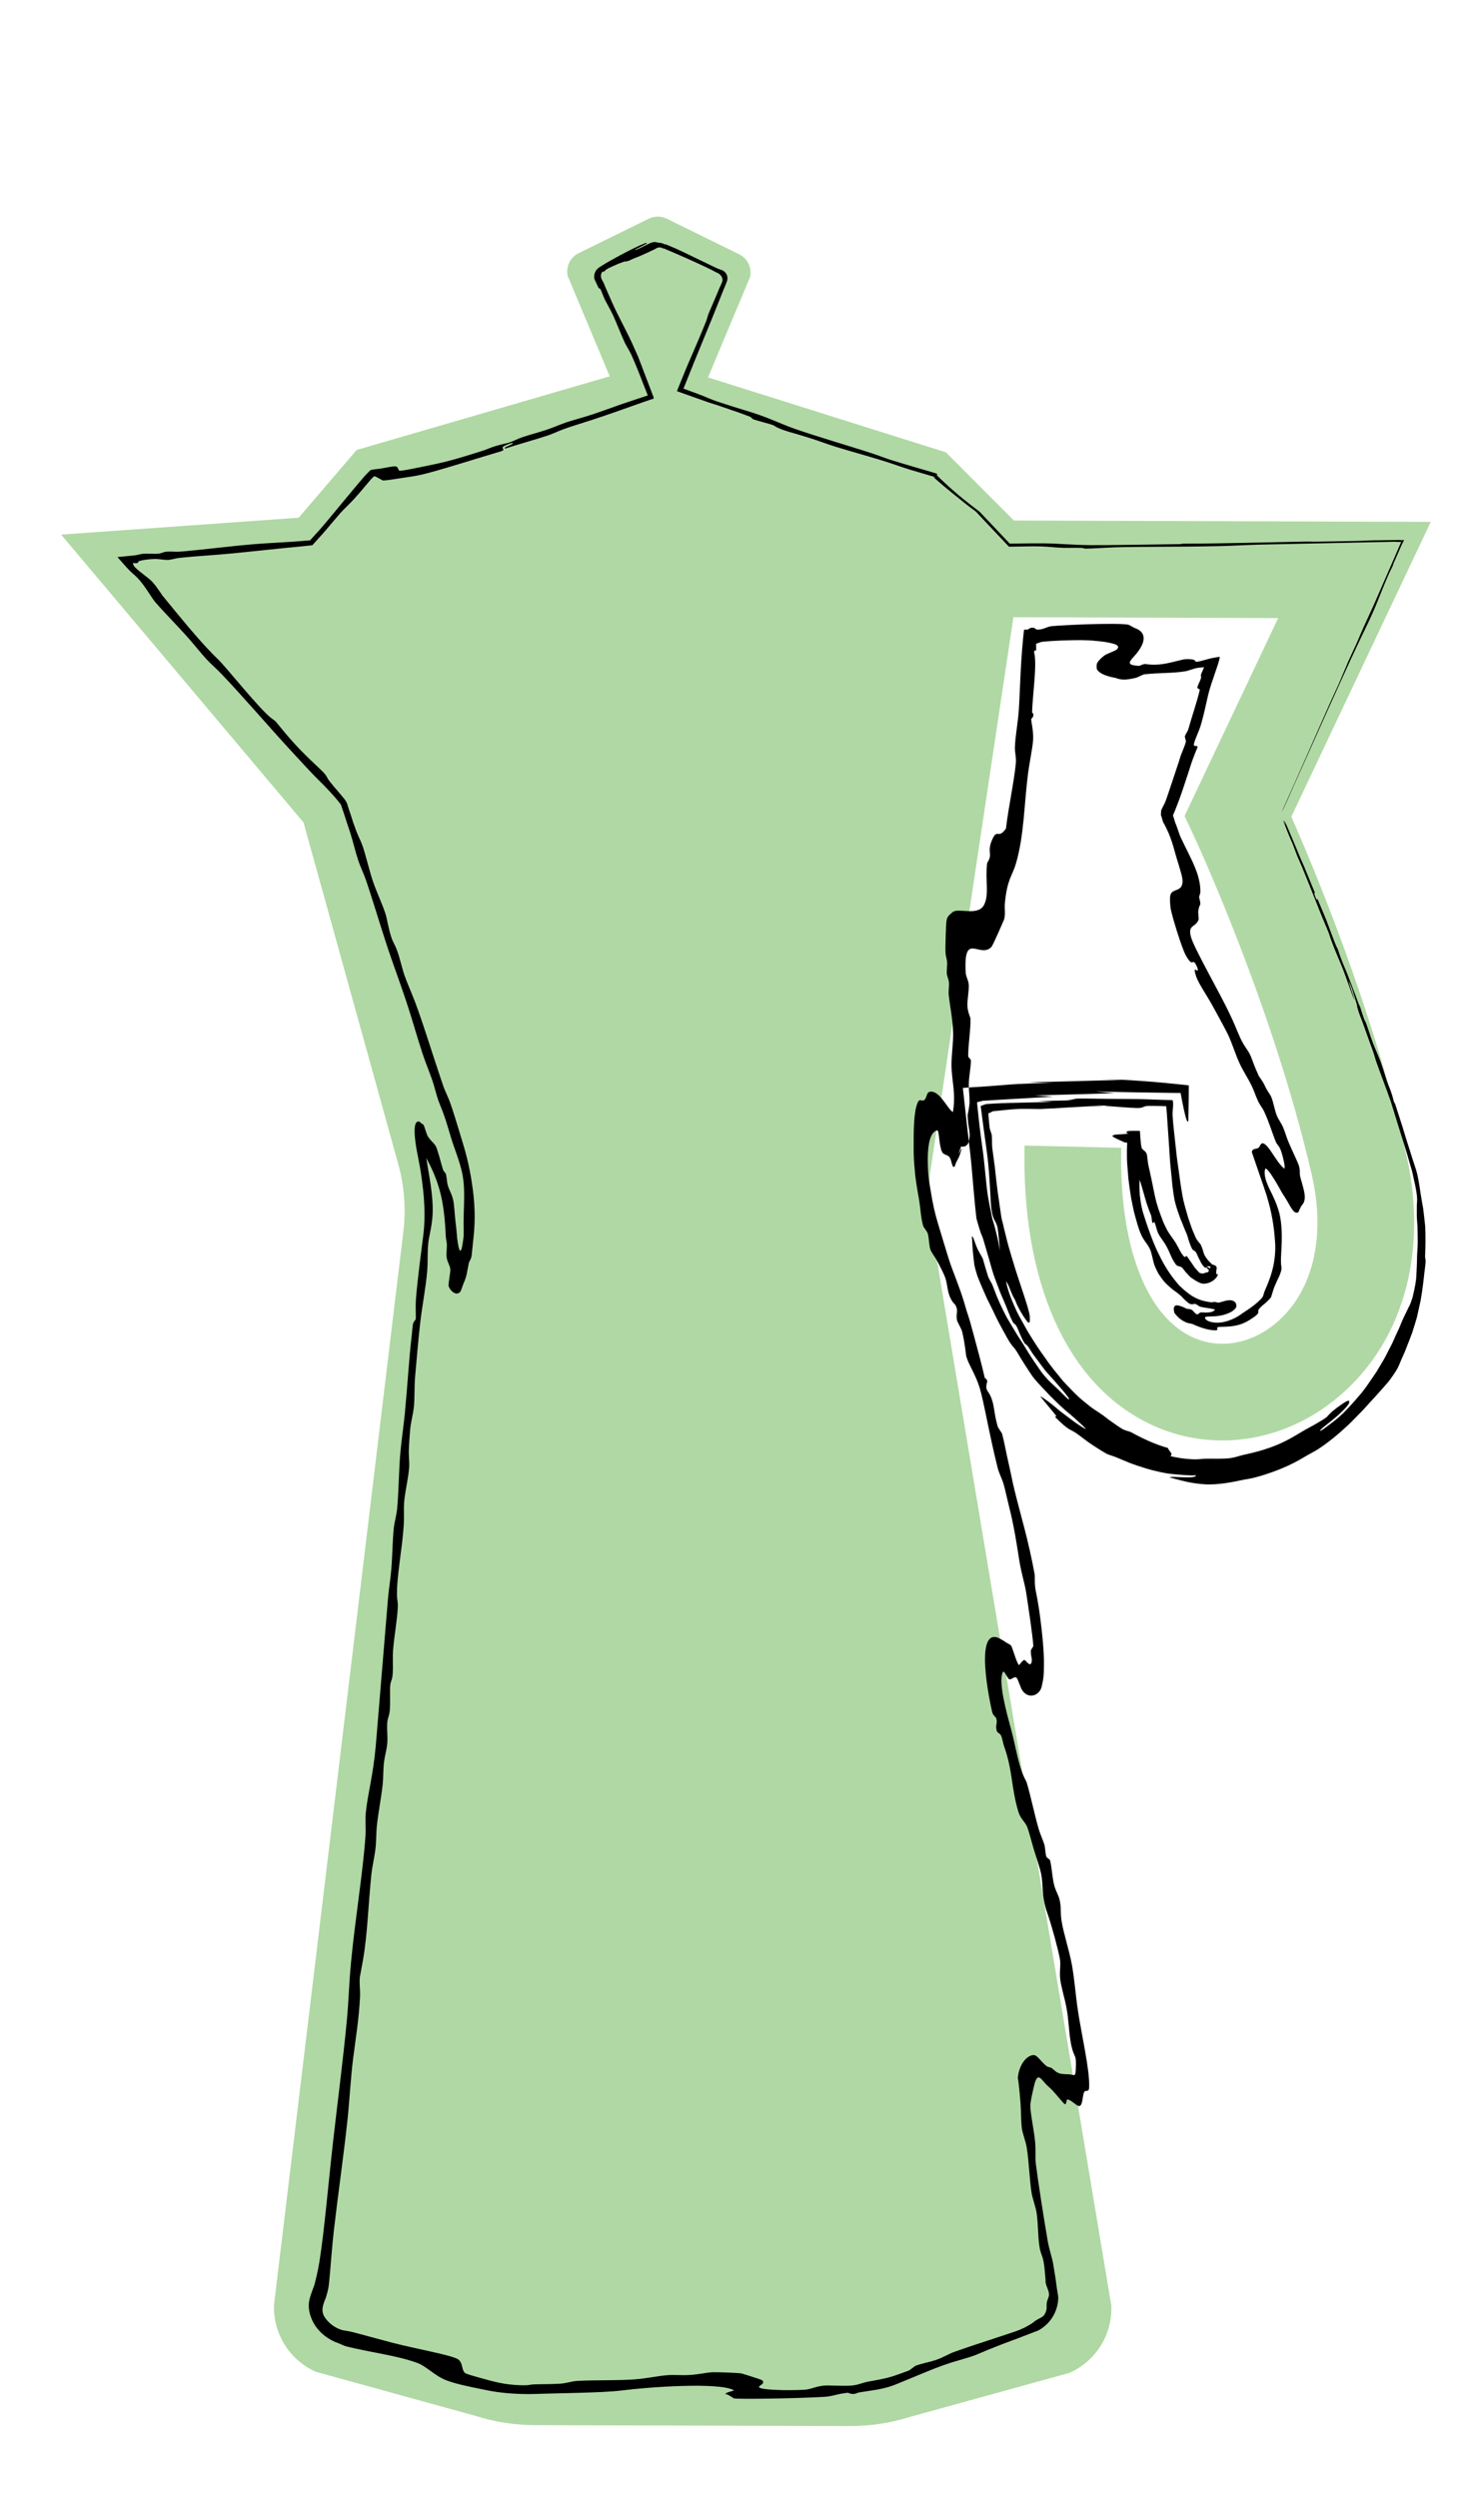 <?xml version="1.0" encoding="UTF-8"?><svg id="Layer_1" xmlns="http://www.w3.org/2000/svg" width="327.53" height="551.15" viewBox="0 0 327.53 551.15"><defs><style>.cls-1{fill:#b0d8a4;}.cls-2{fill-rule:evenodd;}</style></defs><path class="cls-1" d="m285.02,180.1l30.76-65-92.08-.3c0-.05,0-.08,0-.08,0-.01-14.94-14.96-14.94-14.96l-52.49-16.52,9.28-22.14c.45-2.03-.56-4.11-2.43-5.03l-15.95-7.83c-1.26-.62-2.73-.62-3.99,0l-15.46,7.59c-1.87.92-2.87,2.99-2.43,5.03l9.28,22.14-55.85,16.24-12.8,14.94-52.43,3.73,53.5,63.49,20.91,75.36c1.34,4.84,1.72,9.89,1.12,14.88l-28.54,236.65c-.26,6.38,3.42,12.26,9.26,14.83l35.3,9.74c4.23,1.33,8.64,2.01,13.08,2.02l69.39.2c4.52.01,9.02-.67,13.33-2.02l35.18-9.71c5.84-2.57,9.52-8.45,9.26-14.83l-39.8-238.43c-.66-3.98-.7-8.04-.1-12.03l18.29-121.93,58.43.19-20.66,43.65,2.13,4.55c.17.37,17.27,37.03,25.94,74.55,3.25,14.05.11,26.44-8.41,33.15-5.67,4.47-12.54,5.39-18.37,2.48-10.04-5.01-15.75-20.55-15.27-41.55l-21.33-.49c-.69,29.92,9.18,52.2,27.07,61.13,5.26,2.63,10.91,3.91,16.58,3.91,8.59,0,17.22-2.96,24.53-8.73,15.17-11.96,21.15-32.41,15.99-54.72-7.44-32.15-20.27-62.77-25.32-74.17Z"/><path class="cls-2" d="m220.67,275.81c.12.22-.07-.89-.16-2.12-.12-1.24-.26-2.47-.34-2.92-.12-.63-.39-1.13-.72-1.75-.3-.61-.49-1.32-.63-2.34-.16-1.31-.19-2.39-.27-3.83-.09-1.43-.17-3.23-.43-6.08-.16-1.84-.46-3.66-.74-5.81-.29-2.14-.62-4.46-.93-7.02.31-.13.65-.25,1.01-.37.1-.08.56-.08.91-.11.37-.02.74-.05,1.12-.07,1.99-.11,4.44-.16,7.12-.22,1.34-.03,2.74-.07,4.19-.1.36-.01.73-.02,1.09-.03h.28s.14-.01.14-.01c.05,0,.12,0,.03,0l-.58-.03c-.79-.05-1.58-.09-2.38-.14-.02,0-.13,0-.3-.02-.04,0-.09,0-.15,0-.03,0-.18,0-.07,0,.12,0,.25,0,.4,0,.58,0,1.36-.02,2.17-.04,1.63-.04,3.39-.07,3.98-.09.74-.03,1.86-.4,2.46-.41,1.86-.03,4.05.02,6.22.07l.81.02h.35s-.36,0-.36,0c-.47-.01-.94-.03-1.4-.04-.46-.02-.91-.04-1.34-.05-.22-.01-.43-.02-.64-.03.22,0,.44.02.65.03,4.51.16,7.8.01,12.45.21.59.02,2.05.07,3.29.11.31,0,.61.02.87.02.12.09.06.25.1.34.03.19.04.28.04.17.06,1.19-.2,1.78-.09,3.21.07.96.17,2.01.3,3.24.13,1.24.28,2.6.44,4.04.14,1.45.37,3,.6,4.63.24,1.63.43,3.32.75,5.05.08.41.15.82.23,1.23l.15.59c.1.38.17.78.29,1.14.21.73.42,1.46.63,2.2.24.71.48,1.43.74,2.18.26.75.6,1.45.92,2.24.37.79,1.09,1.46,1.16,1.64.21.5.39.93.52,1.43.13.5.3.92.54,1.26.16.22.32.47.51.71.2.2.41.42.63.64.09.09.24.26.29.29l.13.05c.09.03.17.06.25.08.32.11.53.17.63.59.04.2-.24,1.15-.05,1.4.02.04.32.06.32.09,0,.25-.42.96-1.17,1.44-.36.24-.78.4-1.17.51-.37.08-.71.11-.88.11-.36-.05-.85-.19-1.31-.47-.24-.13-.5-.27-.73-.44l-.37-.24c-.13-.09-.24-.13-.42-.3-.35-.31-.43-.45-.89-.94.01.07-.81-.99-.86-1.06-.55-.57-1.08-.23-1.52-.85-.39-.56-.79-1.23-1.1-1.98-.31-.75-.64-1.47-.99-2.07-.57-1.07-1.29-1.77-1.79-2.83-.28-.59-.49-1.67-.78-2.35-.11-.26-.35.32-.47.08-.13-.27-.17-1.33-.3-1.64-.25-.59-.48-1.18-.68-1.78-.11-.3-.21-.59-.31-.88-.12-.4-.23-.8-.35-1.19-.46-1.54-.79-2.9-1.2-4-.05,1.19-.03,2.3.05,3.36.06.53.13,1.05.21,1.57l.06.39.06.29.12.58c.16.77.4,1.51.64,2.23.24.71.45,1.43.7,2.1.77,2.19,1.53,4.2,2.54,6.17.96,1.99,2.16,3.98,3.74,5.88.23.27.45.55.67.78.2.19.41.38.64.59.43.43.99.85,1.7,1.39,1.42.99,2.86,1.49,4.7,1.7.27.04.62-.17.96-.05.74.19.45.19,1.84-.19.73-.22,1.36-.3,1.87-.13.49.14.89.55.87,1.2-.01.37-.4.82-1.04,1.22-.64.38-1.53.71-2.43.87-1.81.37-3.58.02-3.46.51.19.87,2.34,1.37,4.41.85,1.03-.24,2-.69,2.74-1.12.37-.22.69-.42.95-.62.26-.17.46-.32.59-.41,1.93-1.2,3.49-2.56,3.98-3.23.28-.45.28-.86.48-1.33.48-1.12,1.24-2.8,1.74-4.77.51-1.96.72-4.2.58-6.09-.14-2.19-.49-5.4-1.44-8.79-.25-.85-.47-1.7-.78-2.55-.15-.44-.29-.88-.44-1.31-.18-.51-.36-1.02-.53-1.52-.69-2.01-1.35-3.93-1.94-5.66.17-1.14,1.35-.35,1.78-1.38.5-1.18,1.32-.36,2.29.98.94,1.34,2,3.2,3.1,4.04.25-.31-.22-2.29-.6-3.52-.53-1.72-.97-1.59-1.29-2.43-.83-2.03-1.48-4.35-2.58-6.68-.37-.8-.93-1.36-1.38-2.38-.65-1.45-.84-2.22-1.38-3.3-.84-1.73-1.88-3.25-2.58-4.78-1-2.09-1.69-4.56-2.68-6.6-.9-1.77-2.33-4.38-3.41-6.34-1.22-2.2-3.03-4.82-3.53-6.27-1.08-3.23.73-.22.25-1.99-1.23-2.91-.75.54-2.59-2.8-.89-1.64-2.98-8.46-3.29-10.14-.1-.57-.24-2.03-.14-2.83.25-1.92,2.56-.78,2.73-3.1.15-.79-.58-2.95-1.27-5.24-.6-1.89-1.12-4.78-3.02-8.04-.09-.35-.19-.7-.31-1.07-.07-.25-.17-.44-.18-.59.03-.15.05-.27.05-.35.01-.18-.01-.25-.01-.34,0-.18.09-.43.76-1.72.33-.61.91-2.52,1.65-4.67.36-1.08.74-2.21,1.07-3.22.17-.5.33-.97.47-1.4.07-.26.14-.49.2-.68.4-1.33.97-2.34,1.32-3.62.09-.32-.26-1.03-.21-1.23.14-.51.65-1.15.79-1.66.6-2.25,1.87-5.88,2.49-8.56.06-.24-.56-.38-.54-.52.13-.73,1.01-2.06.82-2.55-.17-.32.38-1.09.66-1.96-.38.02-.84.06-1.4.13-.68.09-2.21.68-2.6.74-1.57.25-2.9.32-4.34.38-1.43.06-2.99.11-4.78.3-.55.09-1.37.64-1.9.77-1.57.39-2.84.53-3.92.22-.14-.04-.27-.08-.4-.14-.04-.01-.04-.03-.12-.04l-.26-.05c-.17-.03-.34-.07-.5-.1-.65-.14-1.23-.32-1.73-.52-.5-.2-.92-.44-1.23-.71-.16-.14-.29-.28-.4-.43-.09-.15-.08-.31-.11-.48-.01-.13-.02-.3,0-.49.04-.19,0-.41.19-.64.3-.46.79-.99,1.51-1.53.53-.4,1.93-.82,2.65-1.26.26-.22.43-.45.38-.68-.08-.23-.23-.46-1.21-.71-.48-.13-1.04-.24-1.66-.34-.31-.04-.64-.08-.98-.13-.31-.03-.64-.07-.98-.1-1.01-.11-2.19-.17-3.41-.18-.63,0-1.28.01-1.93.02-.72.02-1.44.04-2.15.06-1.42.06-2.78.14-3.99.24-.61.05-.96.18-1.35.33-.1.04-.2.07-.31.11-.04.04-.15,0-.13.1,0,.09,0,.18.01.28.01.38.02.8,0,1.27.02-.29-.56-.16-.43.35.68,2.61-.37,9.41-.46,13.15,0,.15.35.17.27.76-.05.32-.45.83-.46.56,0,.45.05.84.11,1.19.03.18.06.35.1.51.03.22.05.43.08.64.1.83.19,1.61.11,2.63-.16,1.88-.81,4.95-1.1,7.18-.9,7.06-.86,13.63-2.65,19.81-.88,3.04-1.91,3.29-2.47,8.81-.13,1.24.18,2.4-.18,3.65-.01.03-.63,1.44-1.27,2.9-.65,1.45-1.34,2.94-1.51,3.11-2.57,2.69-6.17-3.59-5.69,5.58.06,1.14.62,1.68.69,2.86.06,1.14-.37,3.45-.31,4.55.07,1.49.67,2.49.68,2.86.07,2.34-.52,5.89-.5,8.19,0,.44.58.66.59,1.01.04,1.38-.44,3.25-.46,5.44,0,1.19.18,2.32.17,3.7,0,.86-.41,2.94-.41,2.69-.02,3.34.9,3.92.12,6.45-.43.65-.96.84-1.57.68-1.61,4.42,1.06-2.23-.27,1.8-.36,1.08-.8,1.38-1.13,2.59-.64.62-.6-1.19-1.16-2.01-.38-.56-1.33-.49-1.65-1.17-.74-1.53-.58-4.92-1.12-4.76-1.57.48-2,3.22-2.03,6.15,0,1.46.04,2.99.2,4.32.15,1.32.37,2.41.47,3.04.4,2.57.91,4.87,1.63,7.2.73,2.4,1.46,4.89,2.34,7.69.88,2.79,2.21,5.65,3.39,9.56.4,1.33.54,1.92.8,2.63.51,1.42,1.86,6.62,2.68,9.68.35,1.32.76,3.01,1.09,4.42-.04-.16.65.31.5.84-.57,1.91.29,1.77.94,3.53.72,1.94.54,3.31,1.38,6.22.12.43.91,1.39.99,1.68.5,1.87.84,3.95,1.37,6.22.45,1.9.86,4.15,1.37,6.22,1.51,6.13,3.03,10.85,4.45,18.6.06.31-.08,2.21.24,3.64.96,4.33,1.79,12.28,1.8,15.36.01,3.36-.09,3.78-.48,5.61-.47,2.16-3.09,2.97-4.41.74-.26-.44-.89-2.35-1.12-2.58-.53-.51-1.17.54-1.7.28-.28-.13-1.11-1.99-1.32-1.62-1.14,1.99.71,8.77,1.76,12.6,1.12,4.09,1.65,8.49,3.29,11.42.47.84,1.89,7.45,2.8,10.59.3,1.05.85,2.21,1.26,3.47.24.74.19,1.97.45,2.69.11.3.75.57.81.79.38,1.33.47,3.7.89,5.38.37,1.51.98,2.21,1.25,3.47.37,1.67.1,2.55.41,4.54.44,2.81,1.68,6.36,2.29,9.75.57,3.16.81,6.67,1.3,9.91.85,5.68,2.68,13.3,2.49,17.08-.06,1.26-.82.29-1.15,1.11-.34.86-.26,3.15-1.17,2.96-.56-.11-1.97-1.62-2.57-1.41-.09.03-.12,1.19-.5,1-.28-.14-2.17-2.51-2.87-3.2-.61-.61-.96-.82-1.6-1.57-1.16-1.38-1.71-2.03-2.44,1.33-.18.81-.67,2.9-.68,3.8-.01,1.63.9,5.86,1.07,8.11.16,2.08-.01,3.47.13,4.58.59,4.53,1.72,11.8,2.63,17.06.35,2.06.98,3.67,1.25,5.32.16.96.31,1.94.47,2.92.07.51.14,1.03.21,1.55.06.5.15,1,.23,1.51.07.5.21,1.01.17,1.53-.08,2.07-1,4.13-2.5,5.58-.38.36-.78.7-1.21.98-.21.15-.44.27-.66.4-.23.11-.47.19-.71.28-.98.38-1.95.75-2.9,1.11l-.37.15c-.15.06-.18.08-.46.18-.46.17-.92.33-1.37.5-.9.34-1.79.68-2.67,1.01-1.75.68-3.42,1.36-5.02,2.05-1.94.84-4.25,1.23-7.82,2.53-1.91.69-3.75,1.46-5.58,2.22-.92.38-1.83.75-2.74,1.13l-1.35.55c-.45.19-.77.32-1.16.46-2.41.88-4.94,1.1-7.36,1.5-.54.09-.81.38-1.51.36-.14,0-.4-.06-.65-.13-.25-.07-.4-.14-.16-.17-2.74.27-3.48.81-5.45.93-5.12.32-18.76.57-19.99.33.07.01-.16-.14-.41-.29-.25-.15-.5-.31-.5-.31.18.06-.97-.51-.9-.3-.14-.47,2.16-.73,1.82-.91-3.3-1.79-18.64-.7-24.53.05-2.31.3-5.96.44-10.04.55-2.04.05-4.2.11-6.34.16-1.05.03-2.1.06-3.13.09-.89.03-1.78.02-2.64,0-1.58-.04-3.12-.15-4.59-.32-.73-.09-1.45-.19-2.15-.31-.66-.1-1.44-.3-2.21-.44-3.05-.6-5.68-1.17-7.66-1.9-2.63-.97-4.5-3.13-6.48-3.86-2.27-.84-4.81-1.41-7.5-1.95-1.35-.27-2.74-.54-4.16-.82-.71-.15-1.43-.3-2.15-.45-.58-.14-1.17-.27-1.77-.41-.91-.24-1.79-.77-2.66-1.03-.89-.41-2.55-1.3-3.8-2.85-1.28-1.5-1.98-3.58-1.97-5.09-.03-1.38.54-2.69.97-3.9l.17-.45.08-.22c.03-.08.06-.24.1-.36.12-.52.25-1.03.38-1.55.24-1.04.46-2.1.64-3.2,1.11-6.97,1.92-16.77,2.98-26.18,1.02-9.03,2.25-18.35,3.08-27.08.4-4.22.49-8.24.91-12.7.93-9.81,2.65-19.92,3.2-27.98.12-1.71-.11-3.56.11-5.47.47-4.27,1.56-7.78,2.16-14.38.75-9.05,1.81-21.81,2.71-32.62.22-2.42.54-4.16.72-6.32.26-3.11.25-6.07.55-9.09.14-1.36.63-3.01.76-4.48.38-4.5.35-8.66.74-12.72.26-2.71.68-5.46.94-8.12.59-6.1.92-12.18,1.52-17.2.08-.64.18-2.15.31-2.71.02-.09.57-.92.57-.84.08-.74-.08-2.69.06-4.57.34-4.46,1.27-11.16,1.67-14.46.15-1.26.27-3.42.18-5.81-.08-2.4-.39-5.02-.73-7.25-.26-1.84-.67-3.6-.9-4.91-.25-1.38-.42-2.61-.49-3.63-.14-2.03.13-3.2,1.02-3.02-.16-.03.92.74.89.69.26.41.69,2.13.97,2.56.79,1.23,1.37,1.41,1.83,2.32.07.14.16.4.27.72.11.33.22.69.38,1.25.31,1.04.6,2.22.88,3.07.14.45.55.64.65,1.03.16.56.22,1.74.35,2.24.37,1.42.8,1.67,1.22,3.35.27,1.06.36,3.48.51,4.66.15,1.11.29,2.42.37,3.63.11,1.01.25,1.81.39,2.37.29,1.06.62,1.01,1.02-2.25.13-1.09-.03-2.68.05-4.87.11-3.55.22-6-.17-8.52-.21-1.24-.51-2.36-.87-3.49-.17-.56-.37-1.13-.57-1.71-.18-.52-.37-1.05-.57-1.62-.96-2.73-1.41-4.91-2.52-7.79-1.04-2.69-.82-1.83-1.75-5.17-.74-2.68-1.62-4.37-2.72-7.73-1.21-3.69-2.27-7.54-3.52-11.28-1.33-4-2.78-7.84-4.18-12.04-1.54-4.63-3.08-9.93-4.72-14.72-.48-1.39-1.16-2.74-1.67-4.25-.7-2.09-1.09-3.99-1.77-6.11-.22-.65-.47-1.41-.74-2.23-.39-1.29-.87-2.65-1.33-4.01-.86-1.16-1.86-2.25-2.83-3.28-.24-.26-.48-.51-.72-.76l-.28-.29-.22-.22c-.3-.29-.58-.57-.85-.84-1.48-1.44-3.7-3.89-6.23-6.62-4.19-4.52-10.62-11.99-15.26-16.84-1.22-1.27-2.23-2.09-3.26-3.2-1.25-1.36-2.76-3.27-4.14-4.82-1.27-1.43-2.64-2.87-3.92-4.23-.64-.69-1.26-1.35-1.85-1.98-.29-.32-.57-.63-.84-.93-.13-.15-.27-.3-.4-.45l-.19-.22-.09-.11c-.43-.53-1.13-1.66-1.91-2.8-.79-1.15-1.66-2.31-2.95-3.38-.68-.58-1.59-1.59-2.62-2.77-.13-.15-.26-.3-.39-.45l-.2-.23-.1-.12-.05-.06s.04,0,.06-.01c.4-.04.81-.07,1.23-.11.83-.08,1.67-.16,2.47-.25.9-.11,1.04-.26,1.67-.32,1.03-.13,2.66.04,3.59-.06.76-.07,1.04-.38,1.81-.44.54-.04,1.08-.02,1.59,0,.27,0,.49.02.77.02.44-.02.88-.04,1.31-.08,5.48-.5,10.59-1.17,15.37-1.57,1.58-.13,3.28-.24,5.1-.34,1.18-.07,2.4-.15,3.65-.22.69-.05,1.39-.1,2.1-.16.35-.03.71-.06,1.07-.09l.54-.04h.14s.06-.07.1-.1l.18-.2c.71-.78,1.44-1.58,2.18-2.4.72-.86,1.46-1.74,2.2-2.62,1.04-1.25,2.09-2.53,3.13-3.78,1.03-1.23,2.03-2.43,2.97-3.56.48-.56.94-1.1,1.39-1.61.26-.27.52-.54.75-.78.14-.14.29-.29.45-.45.21-.08.46-.1.68-.14.48-.09.91-.11,1.41-.17,1.56-.3,2.86-.52,3.26-.52,1.04,0,.56,1,1.23.96,1.02-.06,3.28-.55,5.39-.98,4.06-.83,5.74-1.17,13.16-3.54.29-.09,1.42-.6,2.56-.94.94-.29,2.89-.73,2.65-.65,1.46-.49,2.12-.94,3.39-1.35,1.79-.59,3.64-1.06,5.21-1.59,1.4-.47,2.76-1.08,4.26-1.61.27-.09.55-.18.84-.27.47-.14.95-.28,1.43-.42,1-.29,2-.58,2.91-.87,2.38-.77,4.8-1.66,6.9-2.41,1.34-.45,2.63-.88,3.91-1.31.64-.21,1.27-.41,1.9-.62l.12-.04-.04-.12-.09-.23-.18-.46-.36-.92c-.95-2.44-1.87-4.82-2.92-7.18-.41-.85-1.3-2.34-1.46-2.69-.47-1.01-.94-2.15-1.42-3.3-.24-.58-.48-1.16-.72-1.72-.1-.23-.2-.46-.3-.69-.08-.17-.15-.34-.23-.5-.53-1.13-1.17-2.18-1.7-3.23-.17-.34-.36-.8-.54-1.26-.09-.23-.19-.46-.27-.67-.08-.2-.2-.46-.22-.48-.07-.11-.37-.2-.42-.29-.23-.49-.49-1.05-.75-1.6-.33-.55-.22-1.21-.06-1.69.21-.63.72-1.12,1.35-1.46.31-.2.62-.41.96-.6l.51-.3.79-.45c2.67-1.49,5.32-2.88,7.58-3.78,1.47-.21-2.72,1.46-2.26,1.58.91-.37,1.51-.68,2.1-.98.54-.28,1.34-.69,1.62-.73.88-.24.85.05,1.61.07.18.02.37.05.57.11.1.03.2.05.3.09l.16.05.09.25c.13-.4.04-.11.07-.2h0s0,0,0,0h0s0,0,0,0h0s.01,0,.01,0h.02s.05.02.05.02l.09.03.18.07c.06.02.39.15.65.26.53.22,1.03.43,1.46.62,1.37.62,2.83,1.33,4.34,2.07,1.41.67,2.87,1.37,4.34,2.08.49.25,1,.42,1.56.63.51.25.92.71,1.06,1.28.12.46.05.96-.17,1.43-.17.48-.39.98-.61,1.5-.85,2.13-1.75,4.37-2.66,6.63-1.21,2.95-2.43,5.92-3.61,8.79-.67,1.68-1.34,3.32-1.98,4.92-.16.4-.32.8-.48,1.19l-.12.3c-.05.06.02.07.07.09l.15.05.58.21c.77.28,1.52.56,2.26.83,2.13.77,2.59,1.15,5,1.92.95.31,1.9.61,2.85.92.84.26,1.68.52,2.5.77,1.18.36,2.3.7,3.3,1.06,3.14,1.11,4.89,2.01,7.63,2.99,4.94,1.75,11.73,3.68,17.31,5.51,1.39.45,2.97,1.08,4.29,1.49,1.74.54,3.45,1.04,5.17,1.55.86.25,1.73.51,2.61.76.44.13.88.26,1.32.39l.33.1c.11.03.25.08.25.08.06.02.12.05.18.06.07.03.11.1.17.14l.08.08s-.04.03-.05.04c-.05.03-.14.03-.15.08l.51.5c.69.66,1.4,1.33,2.14,2,1.47,1.34,3.05,2.65,4.73,3.96.38.3.77.6,1.17.9l.6.46c.11.09.19.13.33.25l.8.85,3.23,3.41,1.61,1.7.8.85.2.21s-.02.03.05.02h.39c1.42-.02,2.82-.04,4.16-.05,1.11,0,2.17,0,3.17,0,3.19.04,6.25.36,9.99.39,4.38.03,12.56-.13,19.99-.23-.08,0,.2-.1.91-.1,7.55,0,19.16-.32,26.35-.45,1.63-.03,1.91.05,3.63,0,2.3-.04,4.54-.08,7.27-.13,1.75-.02,3.19-.13,4.54-.15,2.09-.03,3.86-.05,5.7-.08.18.02.22.04.35.05.1.03.29-.03.46-.05.18-.06.05.09.02.16-.05.09-.07.16-.11.26-.03.05-.11.19-.22.37-.62,1.41-1.36,3.08-1.98,4.5.09-.21-.09.45-.32.85-1.13,2.06-2.87,6.91-4.27,10.04-1.04,2.33-2.09,4.38-3.5,7.39-3.46,7.36-8.59,18.89-13.49,29.79-.82,1.82-2.62,6.02-3.03,6.6,3.55-7.85,7.13-16.08,10.69-24.09.54-1.17,1.33-2.9,1.89-4.13.78-1.83,1.41-3.32,2.13-5.02.6-1.3,1.1-2.38,1.9-4.13.36-.81.76-1.84,1.44-3.34.79-1.71,1.54-3.36,2.27-4.96,1.4-3.19,2.85-6.51,4.27-9.77.35-.81.7-1.63,1.05-2.43.17-.4.35-.8.52-1.2l.12-.27h.01s.02-.04.02-.04l.08-.09-.05-.04s-.13.05-.14.04c-.02,0,.07-.1.02-.14-.05-.03-.09.09-.09.09h0s0-.01,0-.01c-.05,0-.09,0-.14,0-.21,0-.37-.01-.52-.01-.28-.01-.43-.03-.55-.03-8.47.18-18.76.4-29.98.64-3.11.09-6.14.27-9.09.33-8.76.2-16.72.09-22.71.26-1.33.04-5.01.28-6.36.29-.43,0-.59-.15-.91-.16-2.14-.06-3.38.06-5.45-.08-1.39-.1-2.64-.29-5.45-.27-1.54.02-3.15.05-4.83.08-.13,0-.41.02-.35,0l-.5-.53-1.03-1.09c-.69-.73-1.39-1.46-2.09-2.21-.7-.74-1.41-1.49-2.12-2.25l-1.07-1.14-.27-.29c-.07-.07-.22-.24-.22-.23l-.19-.14c-1.49-1.08-2.73-2.1-4.06-3.17-.91-.73-1.8-1.45-2.67-2.18l-1.3-1.11-.64-.56-.32-.28-.16-.14h.09s.18.03.18.03c.05,0,.16.03.1,0l-.12-.09s-.05,0-.08-.01c-.05-.01.04,0-.2-.07l-1.03-.3-4.12-1.22c-1.86-.57-3.86-1.31-6.04-1.99-3.15-.98-6.72-1.94-10.46-3.09-1.45-.44-3.64-1.27-5.16-1.75-4.75-1.51-5.79-1.59-7.78-2.53-.11-.05-.69-.43-.8-.47-1.13-.4-3.33-.9-4.36-1.29-.4-.15-.34-.4-.77-.58-.12-.05-1.22-.45-2.4-.89-1.9-.65-3.94-1.36-4.75-1.63-.58-.18-1.25-.39-1.98-.63-.7-.25-1.47-.52-2.29-.81-.82-.29-1.69-.6-2.6-.92-.45-.16-.91-.33-1.38-.49-.22-.09-.49-.16-.68-.26l.28-.71c1.2-2.97,2.02-5.01,3.08-7.39.51-1.18,1.04-2.42,1.66-3.87.24-.58.5-1.2.78-1.88.21-.52.44-1.09.69-1.71.24-.62.23-.97.57-1.73.21-.49.88-2.05,1.65-3.85.19-.45.39-.92.58-1.39l.07-.18.03-.07.06-.13.13-.26c.18-.34.29-.68.4-.95.26-.61-.15-1.33-.63-1.7-.16-.14-.36-.25-.6-.33-.22-.1-.45-.22-.68-.35l-.18-.1c-.07-.04-.07-.05-.3-.16-.36-.17-.73-.35-1.1-.53-.74-.35-1.48-.69-2.22-1.04-1.53-.7-2.96-1.33-4.3-1.91-.67-.29-1.32-.57-1.96-.84-.26-.11-.52-.22-.78-.33l-.15-.06-.07-.03h-.04s-.02-.02-.02-.02h0s0,0,0,0h0s0,0,0,0h0c-.04.11.08-.24-.08.24-.02-.09-.02-.22-.05-.28l-.12-.04c-.08-.03-.16-.03-.24-.06-.16-.03-.32-.04-.48-.02-.32.02-.58.21-.82.35-.64.3-1.26.6-1.88.89-.86.4-1.73.77-2.62,1.11-.98.37-.98.53-1.68.7-.68.17-.08-.13-.93.17-.45.16-.88.33-1.31.51-.21.09-.43.19-.65.29-.2.09-.4.19-.61.28-.35.15-.75.33-1.16.62-.16.12-.24.28-.45.41-.08.05-.18-.13-.4.12-.4.5-.3,1.31.08,1.87.15.29.32.57.42.86l.17.43.04.11.13.29.28.64c.74,1.7,1.45,3.32,2.14,4.72.52,1.02,1.05,2.07,1.57,3.1.61,1.2,1.21,2.38,1.7,3.44.46,1.02.93,2.08,1.42,3.17.41,1.06.82,2.15,1.24,3.25.42,1.09.84,2.19,1.25,3.28.21.54.42,1.08.62,1.62.14.5.72,1.21-.11,1.23-4.32,1.48-8.55,3.07-13.09,4.54-1.1.35-2.27.73-3.53,1.13-.32.1-.64.2-.98.31-.19.06-.38.13-.57.19-.39.13-.79.28-1.21.42-1.16.42-2.5,1.06-3.39,1.36-3.25,1.09-6.57,1.96-9.55,2.94-.78-.25,2.3-1.01,1.52-1.26-3.87,1.27-.99,1.19-2.31,1.82-5.38,1.59-11.15,3.44-15.67,4.68-3.02.83-3.91.87-7.17,1.38-1.53.24-2.37.36-3.1.41h-.27s-.07-.02-.1-.03c-.07-.04-.13-.08-.21-.12-.15-.08-.34-.2-.59-.32-.14-.08-.37-.19-.57-.3-.11-.05-.22-.1-.31-.14-.08-.02-.13,0-.16,0-.12.07-.26.21-.42.38-.08.08-.17.17-.26.27l-.14.15c-.1.12-.21.25-.32.38-.92,1.09-2,2.39-3.18,3.7-1.12,1.25-2.4,2.39-3.17,3.27-.62.72-1.26,1.47-1.91,2.23-.83.98-1.67,2.01-2.58,2.98-.45.5-.9,1-1.35,1.5-.12.11-.21.28-.36.35l-.51.05-1.02.11c-1.37.15-2.77.28-4.2.41-3.84.4-7.85.81-11.79,1.22-3.95.38-7.75.58-10.86.9-.27.03-.55.06-.83.09l-.42.05c-.18.02-.15.02-.24.04-.24.05-.47.1-.7.15-.45.1-.85.19-1.2.21-.85.04-1.91-.22-2.96-.21-1.2.03-2.75.21-3.5.5-.28.11,0,.35-.41.41-.15.02-.37.02-.62.01h-.2s-.1-.02-.1-.02c-.03,0,0,.02,0,.03l.05.17c.07.22.15.46.38.69,1.13,1.16,2.97,2.32,3.79,3.18.55.59,1.03,1.24,1.53,1.96.25.37.51.75.77,1.13.84,1.03,1.69,2.07,2.54,3.1,3.42,4.16,6.85,8.22,9.82,11.06,1.62,1.54,9.03,10.84,11.58,12.81,1.5,1.16.38.04,3.12,3.31,2.7,3.23,4.87,5.3,7.59,7.86,1.12,1.05,1.39,1.42,1.59,1.78.1.18.19.37.36.63.04.07.09.14.15.22.03.04.06.09.1.13.06.07.11.15.18.23.25.31.55.68.92,1.14.13.17.6.65,1.19,1.38.55.74,1.56,1.55,1.8,2.86.21.61.42,1.24.63,1.87.19.59.38,1.18.56,1.75.25.69.49,1.33.66,1.81.47,1.27,1.03,2.22,1.42,3.38.78,2.33,1.5,5.54,2.3,7.85.85,2.45,1.88,4.53,2.65,6.81.5,1.48.53,2.7,1.33,5.29.42,1.37.75,1.45,1.43,3.37.44,1.23,1.09,4.01,1.54,5.23.5,1.37,1.14,2.91,1.69,4.24,1.8,4.32,4,11.71,6.75,19.81.57,1.68,1.02,2.28,1.71,4.24.54,1.52,1.21,3.71,1.95,6.16.19.61.38,1.24.57,1.88.1.32.2.64.29.96.12.42.24.84.37,1.27.51,1.82.93,3.7,1.25,5.53.64,3.7,1.25,8.14.59,13.92-.13,1.28-.37,3.6-.38,3.68-.17,1.02-.51,1.13-.64,1.75-.52,2.5-.37,2.6-1.16,4.44-.1.22-.61,1.71-.65,1.75-.98,1.2-2.4-.3-2.64-1.23-.1-.37.43-3.04.39-3.61-.06-.94-.68-1.54-.84-2.85-.08-.63.12-2.07.07-2.74-.05-.68-.2-1.05-.25-1.9-.14-3.52-.53-7.14-1.34-10-.83-2.98-1.92-5.17-2.94-7.11.53,3.72,1.59,8.12,1.38,12.54-.05.95-.2,2.04-.4,3.12-.1.52-.2,1.04-.3,1.55-.09.45-.17.89-.22,1.31-.28,2.28-.08,4.04-.27,6.37-.3,3.71-1.14,7.8-1.57,11.71-.37,3.31-.8,8.08-1.11,11.76-.18,2.23-.06,4.42-.25,6.38-.19,2.01-.71,3.49-.85,5.39-.1,1.34-.24,3.03-.28,4.54-.03,1.1.17,2.34.07,3.67-.19,2.36-.81,4.78-1.06,7.19-.2,1.98.01,3.18-.13,5.48-.33,5.25-1.55,11.08-1.49,15.38.01,1.08.25,1.54.18,2.77-.15,2.84-.73,5.87-1.01,9.03-.19,2.19.01,3.37-.11,5.48-.08,1.47-.42,1.52-.55,2.68-.1.91.06,3.85-.1,5.48-.14,1.39-.48,1.64-.55,2.68-.12,1.77.13,3.09,0,4.58-.15,1.64-.55,2.6-.76,4.48-.14,1.25-.11,3.26-.25,4.55-.33,3.04-.93,5.96-1.27,8.99-.21,1.9-.11,3.57-.35,5.45-.22,1.74-.68,3.63-.87,5.38-.67,6.25-.86,13.34-1.87,18.99-.14.78-.71,3.93-.67,3.58-.18,1.7.11,2.85.02,4.58-.24,4.83-.92,8.83-1.52,13.54-.56,4.41-.78,9.23-1.25,13.58-.85,7.93-2.05,16.08-3,24.34-.38,3.33-.57,6.21-.82,8.96-.07.69-.13,1.37-.19,2.05-.06.62-.16,1.55-.2,1.65-.11.56-.24,1.13-.44,1.76-.16.6-.47,1.18-.66,1.85-.2.67-.32,1.45,0,2.29.17.49,1.1,1.88,2.58,2.71.72.43,1.52.74,2.28.81.75.12,1.36.26,1.77.36,2.38.64,5.4,1.45,8.68,2.33,5.36,1.37,12.32,2.59,14.2,3.51,1.45.71.84,2.68,1.91,3.23.34.17,1.42.5,2.87.9.71.21,1.55.41,2.38.65.76.21,1.44.37,2.2.53,2.96.61,5.97.6,6.54.47,1.07-.27,3.43-.07,6.91-.29,1.27-.08,2.54-.54,3.64-.6,4.07-.24,8.72-.05,12.72-.34,2.62-.19,4.87-.74,7.27-.93,1.43-.11,3.09.05,4.54-.02,2.4-.12,4.18-.6,5.45-.63.88-.02,5.35.11,6.36.27.04.01,1.12.35,2.23.69,1.1.35,2.22.73,2.31.81,1.07.97-2.01,1.39,0,1.83,1.23.27,5,.47,9.08.28,1.84-.08,2.35-.69,4.55-.93.53-.06,1.42-.02,2.53.01.55,0,1.16.02,1.81.03.61,0,1.41-.01,1.9-.06,1.36-.13,2.26-.62,3.54-.86,1.2-.23,2.51-.43,3.89-.76.34-.09.7-.18,1.05-.28l.53-.16.6-.2c.9-.32,1.87-.64,2.83-1.02.4-.16,1.32-.99,1.58-1.09,1.34-.5,3-.78,4.39-1.24,1.68-.56,2.84-1.36,4.22-1.84,3.08-1.09,6-2.04,8.85-2.97,1.42-.47,2.83-.94,4.24-1.41l.53-.18.18-.07.12-.05.48-.19.93-.41c.54-.26,1.02-.56,1.46-.82.44-.23.77-.6,1.09-.78.74-.51,1.52-.68,1.94-1.32.75-1.3.34-1.91.52-2.68.11-.71.62-1.36.43-2.12-.12-.72-.55-1.46-.69-2.19-.03-.14-.04-.3-.03-.48,0-.06,0-.05,0-.17l-.03-.34c-.02-.23-.04-.46-.06-.7-.08-.94-.16-1.95-.33-2.88-.29-1.6-.69-1.83-.94-3.53-.35-2.34-.23-4.56-.61-7.27-.2-1.4-.86-3.02-1.1-4.42-.45-2.61-.55-6.61-1.07-9.95-.25-1.63-.95-3.14-1.1-4.42-.21-1.76-.14-3.48-.29-5.48-.2-2.77-.56-5.99-.61-5.42.25-3.09,1.96-5.09,3.46-5.18.83-.05,1.62,1.38,2.74,2.31.64.53.95.24,1.45.68,1.22,1.08,1.38,1.19,3.55,1.25,1.42.04,1.59,1.02,1.65-2.12.05-2.59-.58-1.38-1.22-5.32-.36-2.24-.38-4.55-.87-7.22-.38-2.07-1.14-4.44-1.37-6.22-.24-1.89.18-3.21-.09-4.59-.44-2.32-1.71-6.96-2.63-9.69-.3-.89-.48-1.31-.78-2.63-.55-2.47-.27-3.94-.71-6.33-.23-1.23-1.03-3.55-1.56-5.26-.49-1.6-1.18-4.35-1.57-5.26-.43-1.02-1.44-1.67-1.94-3.36-1.57-5.3-1.23-9.05-3.08-14.22-.36-1-.4-1.93-.79-2.63-.11-.21-.76-.58-.83-.78-.44-1.29.15-1.72-.11-2.74-.17-.63-.73-.56-.98-1.68-1.95-8.84-2.74-18.6,1.86-15.97.31.18.74.4,1.17.73.01,0,.25.14.53.29.28.16.58.35.64.43.35.48,1.23,3.92,1.76,4.31.07.05.78-1.12,1.21-1.12.23,0,1.16,1.53,1.51.67.34-.83-.18-1.46-.1-2.75.02-.24.55-.86.54-1.01-.15-2.37-1.09-8.57-1.57-11.71-.29-1.95-1.06-4.25-1.52-7.11-.54-3.37-1.08-7.33-2.4-12.49-.32-1.26-.7-3.1-1.08-4.42-.32-1.13-1.01-2.38-1.28-3.47-1.88-7.45-3.05-14.67-4-17.75-.91-2.96-2.37-4.97-2.94-6.88-.08-.26-.25-2.6-.89-5.38-.18-.79-1.06-2.18-1.15-2.57-.29-1.31.17-1.84-.09-2.75-.37-1.24-.71-.66-1.51-2.51-.58-1.34-.53-3.04-1.1-4.42-.49-1.2-1.1-2.32-1.66-3.41-.32-.62-1.28-1.87-1.51-2.51-.34-.94-.3-2.57-.6-3.58-.14-.48-.9-1.32-1.01-1.68-.49-1.6-.61-4-.89-5.67-.35-1.96-.67-3.79-.87-5.59-.18-1.87-.32-3.36-.34-5.04-.03-4.76,0-8.89.88-10.89.5-1.13.93-.03,1.57-.68.39-.39.44-1.54.99-1.69,2.2-.6,3.95,3.68,5.22,4.46.71-4.08-.28-7.13-.31-10.15-.03-2.54.42-5.13.36-7.3-.09-3.16-.71-5.91-.97-8.41-.1-.95.12-1.88.04-2.75-.06-.65-.39-1.32-.46-1.91-.08-.69.15-1.99.04-2.75-.27-1.77-.45-.81-.29-5.56.14-4.2.06-4.04,1.53-5.28,1.26-1.06,5.71,1.04,6.99-1.71,1.1-2.35.19-5.2.62-9.09,0-.06.64-.92.64-1.74,0-.89-.34-1.67.54-3.59,1.07-2.35,1.28.13,2.98-2.31.64-5.29,1.71-9.79,2.18-14.37.14-1.37-.26-2.32-.2-3.7.06-1.31.24-2.74.44-4.27.08-.68.17-1.38.26-2.09.07-.67.14-1.36.18-2.06.16-2.53.23-5.19.39-8.19.08-1.5.18-3.08.31-4.75.07-.84.15-1.69.23-2.58.05-.44.09-.89.14-1.34l.04-.34c0-.05,0-.12.02-.17h.16c.22-.01.44-.02.66-.03.19,0,.39-.53,1.35-.38.36.06.25.45,1.1.39,1.23-.09,1.61-.6,2.83-.75.39-.05,1.45-.12,2.88-.2,1.43-.08,3.12-.16,4.93-.22.92-.02,1.85-.05,2.74-.07.96,0,1.89-.01,2.74-.02,1.71,0,2.91.06,3.58.17.29.05,1.11.62,1.51.76,1.37.46,2.04,1.39,1.9,2.55-.12,1.16-1.02,2.54-2.29,3.9-1.13,1.24-1.17,1.74,1.21,1.88.34.02.96-.47,1.58-.39.23.03.65.1,1.21.12.62.03,1.48.02,2.41-.11,2.3-.33,4.44-1.08,5.17-1.1,3.95-.11.19,1.35,4.76.03.8-.23,1.73-.4,2.77-.55-.07.87-.62,2.3-1.12,3.79-.52,1.51-1.08,3.12-1.43,4.57-.49,1.99-.85,4.1-1.7,6.91-.35,1.17-1.16,2.76-1.43,3.85-.25.97.86.22.78.87.02-.17-1.14,2.66-1.61,4.24-.47,1.42-1,3.13-1.63,4.96-.32.93-.65,1.91-1.05,2.95-.2.52-.41,1.06-.63,1.62-.11.28-.23.56-.35.85-.04.14-.17.29-.14.44l.15.44c.12.37.22.7.29.98.63,1.46.8,2.44,1.36,3.59,1.11,2.35,2.22,4.38,3.02,6.35.43,1.03.68,1.83.9,2.75.21.9.33,1.82.31,2.8,0,.18-.31.92-.27,1.09.55,2.3.1,1.03-.19,3-.06.38.13,1.74.07,1.91-.63,1.76-2.34,1.07-1.75,3.59.29,1.33,1.97,4.5,3.75,7.88,1.8,3.37,3.72,6.95,4.69,8.97,2.11,4.35,2.25,5.74,3.92,8.11,1.19,1.68,1,2.27,2.59,5.75.27.6.86,1.14,1.43,2.37.55,1.23,1.12,1.8,1.38,2.4.54,1.25.76,3.06,1.31,4.29.32.76.9,1.47,1.31,2.43.54,1.26.7,2.08,1.26,3.39.82,1.93,1.94,4.17,2.21,5.01.44,1.42.06,1.57.37,2.69.47,1.9,1.63,4.66.43,5.99-.58.67-.76,1.69-1,1.75-.55.15-.92-.2-1.43-.97-.25-.38-.52-.87-.84-1.45-.35-.58-.76-1.24-1.24-1.98-.03-.05-.24-.44-.55-.99-.31-.55-.68-1.2-1.17-1.98-.92-1.48-1.86-2.78-2.01-2.17-.15.63-.09,1.32.11,2.08.1.38.24.78.41,1.19.16.41.3.73.49,1.12.77,1.51,1.64,3.31,2.17,5.38.45,1.8.57,4.2.5,6.36-.07,2.16-.28,4.09-.09,5.22.17.73-.14,1.45-.49,2.31-.19.43-.44.86-.64,1.37-.22.51-.48,1.03-.67,1.69-.07.22-.43,1.41-.45,1.46-.28.43-.78.86-1.25,1.32-.52.39-.99.82-1.3,1.17-.62.67.12.8-.7,1.5-.6.55-2.28,1.55-2.43,1.57-.94.48-2.1.78-3.16.89-1.05.11-1.98.1-2.52.12-1.16.07-.02.64-.77.75-.4.04-1.41-.04-2.45-.34-1.04-.29-2.12-.72-2.72-1.02-.24-.12-.72-.1-1.43-.36-.34-.15-.74-.36-1.2-.68-.47-.3-.9-.81-1.4-1.4-.33-1.15-.05-1.65.42-1.7.46-.04,1.28.24,2.19.71.46.18.77-.02,1.33.36.19.16.7.84,1.01.91.38.06.53-.39.85-.42.36-.03,1.08.08,1.75,0,.67-.05,1.26-.28,1.38-.66-1.49-.35-2.16-.32-3.27-.6-.22-.08-.8-.53-.97-.59-.5-.1-.71.22-1.34-.06-.34-.19-.75-.57-1.17-.95-.38-.42-.76-.84-1.12-1.1-.37-.32-.77-.6-1.18-.89-.41-.27-.86-.72-1.32-1.12-.48-.41-.92-.91-1.36-1.51-.22-.3-.45-.62-.68-.97-.2-.37-.41-.77-.61-1.2-.17-.37-.32-.75-.45-1.13-.11-.4-.2-.79-.28-1.15-.16-.73-.32-1.35-.46-1.72-.64-1.59-1.44-1.94-2.23-3.86-.13-.31-.53-1.35-.93-2.86-.21-.75-.47-1.6-.65-2.54-.1-.5-.21-1.01-.32-1.54-.11-.56-.23-1.13-.3-1.71-.17-1.15-.35-2.31-.47-3.45-.1-1.13-.19-2.24-.26-3.28-.06-1.04-.05-2.01-.05-2.89.01-.45.03-.86.04-1.24,0-.1.01-.19.02-.29,0-.04.02-.11,0-.12h-.13c-.17-.04-.33-.06-.48-.08-.03,0-.59-.27-1.25-.57-.65-.31-1.41-.66-1.39-.81.06-.49,2.01-.3,3.04-.5,1.26-.23.44.05.16-.2-.48-.43.54-.48,2.23-.46.2.01.45,0,.63.03,0,.16.02.33.03.5.02.34.04.7.07,1.06.05.72.12,1.43.24,2.01.16.8.87.58,1.18,1.61.08.25.24,1.98.33,2.33.19.85.46,2.02.75,3.4.28,1.38.57,2.94.98,4.61.05.25.08.31.13.46l.12.39.24.78c.16.52.37,1.02.54,1.51.19.49.37.96.54,1.42.19.45.4.86.58,1.24.66,1.39,1.5,2.28,2.19,3.4.4.62,1.36,2.81,1.98,3.08.11.06.34-.33.45-.18.26.31.48.71.75,1.07.27.36.53.74.78,1.13.25.39.54.67.79.97.13.15.25.28.37.4.12.12.18.11.27.16.8.28,1.11-.2,1.73-.2.53-.81-.38-.47-.26-1.17.22.02.31.1.4.18.09.08.19.16.34.02.11-.22.04-.31-.12-.32-.08,0-.18.01-.32-.03-.13-.01-.24.03-.3.15-.26.52-.7-.03-1.22-.78-.22-.44-.47-.93-.68-1.35-.21-.44-.36-.86-.49-1.05-.37-.58-.6-.24-.98-.99-.23-.48-.42-1.03-.61-1.57-.17-.57-.32-1.16-.54-1.67-.42-.9-.81-2.02-1.32-3.18-.42-1.22-.93-2.5-1.25-3.94-.01-.06-.03-.13-.05-.2-.02-.14-.05-.29-.08-.45-.06-.34-.12-.72-.18-1.14-.14-.83-.24-1.81-.34-2.89-.11-1.08-.22-2.26-.34-3.49-.12-1.23-.17-2.49-.26-3.75-.16-2.44-.33-4.88-.47-6.92-.04-.49-.08-.96-.11-1.39-.02-.22-.04-.42-.06-.62-.01-.02.02-.06-.03-.06h-.13s-.25-.01-.25-.01c-.17,0-.33-.01-.49-.02-1.27-.04-2.3-.05-3.01-.04-1.35.03-.96.52-2.67.47-1.2-.04-3.09-.19-5.39-.36-1.15-.08-2.4-.18-3.69-.27l-.24-.02h.2s.4.02.4.02c.26.01.53.02.8.04.53.03,1.07.06,1.6.09l-2.02.04-2.06.08c-1.34.07-2.67.15-3.99.22-1.27.08-2.52.15-3.74.23-.6.03-1.19.06-1.77.08-.29,0-.58.02-.87.03h-.21s-.21,0-.09.01l.38.03c.59.04,1.32.05,2.12.06-.79-.02-1.64-.03-2.49-.05-1.96-.04-3.92-.08-5.06-.02-1.19.06-2.11.15-3,.24-.44.05-.88.09-1.34.14-.23.02-.47.04-.71.07-.23.03-.56.02-.62.11-.19.11-.49.25-.89.43.07.9.16,2.12.27,3.06.08.65.44,1.27.49,1.79.08.79.02,2.07.11,2.82.23,1.72.34,2.53.51,3.75.16,1.18.28,2.79.69,5.92.09.61.22,1.55.39,2.73.09.58.18,1.23.28,1.92.05.34.1.7.16,1.07.07.37.19.74.29,1.12.36,1.65.65,2.68.98,4.04.32,1.31.77,2.66,1.15,4.01,1.6,5.4,3.62,10.62,3.81,12.44.08,1.22.01,1.71-.39,1.37-.2-.17-.48-.54-.86-1.12-.39-.58-.88-1.38-1.4-2.43-.49-.95-.39-1.12-.84-1.82-.23-.37-.54-1.09-.82-1.82-.27-.73-.58-1.45-.92-1.82.44,2.29,1.37,4.41,2.26,6.39.45.99,1.02,1.93,1.52,2.85.52.91.98,1.81,1.53,2.66.99,1.6,2.16,3.42,3.38,5.05,1.23,1.85,2.65,3.49,4,5.15,1.5,1.56,2.94,3.18,4.76,4.6.64.51,1.29,1.07,2.02,1.55.73.47,1.44.94,2.08,1.4.3.22.62.47.95.74.34.24.7.49,1.06.75.71.51,1.43,1.01,2.08,1.4.65.38,1.68.57,1.9.7,2.41,1.32,5.26,2.7,8.2,3.51.1.6,1.29,1.3.52,1.79,1.38.3,2.5.58,5.1.71,1.24.05,1.67-.13,3.09-.14,1.41,0,3.64.06,5.03-.12,1.18-.17,1.94-.5,2.94-.72,2.57-.55,5.05-1.22,7.53-2.26,2.56-1.08,4.65-2.45,5.96-3.21.88-.49,3.62-1.91,4.91-2.9.11-.11.81-1.08,2.86-2.49,2.07-1.52,2.22-1.17,2.02-.54-.16.49-1.6,2.02-3.19,3.32-1.56,1.33-3.21,2.45-3.21,2.77.33-.02.94-.5,1.67-1.06.41-.28,1.59-1.18,2.34-1.82.41-.37.78-.71,1.15-1.04.34-.35.66-.7.99-1.04.63-.69,1.28-1.34,1.94-2.14.59-.73.81-.89,1.25-1.48.18-.24.44-.57.76-.99.32-.42.65-.95,1.05-1.52.39-.58.84-1.2,1.28-1.87.41-.69.85-1.42,1.29-2.16.46-.72.85-1.51,1.24-2.28.38-.77.81-1.5,1.13-2.23.62-1.48,1.3-2.75,1.68-3.75.77-1.87.65-1.45,1.57-3.41.4-.9.46-.65,1.08-2.61.56-2.34.83-3.78.86-5.09.05-1.31.13-2.44.15-4.21.02-.34.07-1.16.12-2.07.04-.91,0-1.89,0-2.54-.01-.68-.02-1.26-.04-1.81-.04-.54-.07-1.03-.11-1.52-.07-.97-.01-1.9-.03-3.1,0-.45.12-1.1.04-1.84-.12-1.53-.55-3.24-.95-5.06-.19-.91-.51-1.83-.77-2.77-.27-.94-.53-1.9-.84-2.84-.56-1.8-1.08-3.47-1.63-5.21-.55-1.79-1.2-3.88-1.61-5.2-.92-2.64-1.89-5.1-3.12-8.53-.29-.83-.57-1.9-.82-2.59-.7-1.83-2.09-5.95-3.11-8.51-1.11-3.65.5,1.23-.96-3.5-.56-1.77-.52-1.85-1.25-3.4-.18-.1.97,3.06,1.33,4.33-.6-1.16-1.65-4.46-2.55-6.78-.64-1.64-2.02-4.74-2.71-6.71-.74-2.14-.05-.38-.94-2.55-.34-.81-.56-1.33-1.05-2.5-.98-2.41-2.92-7.41-4.38-10.91-.38-.87-.74-1.72-1.08-2.49-.26-.68-.7-1.85-.96-2.54-.24-.55-.81-1.75-2.05-5.02-.29-.9.48.78.48.78.02-.01-.47-1.38-.23-.89.44.86,2.43,5.67,3.54,8.32.28.64.37.85.73,1.66.61,1.5,1.6,3.9,2.41,5.86l-.19.07c.93,2.75.38.47.9,1.59-.3-.64,1.67,3.96,1.74,4.18.3.74,1.91,5.21,2.27,5.92.7,1.35.16.48,1.29,3.39.29.76.59,1.38,1.05,2.51.5,1.24,1.25,3.33,1.95,5.08.07.18.59,1.62.62,1.7.67,1.29.08.21,1.23,3.41.15.42.29.47.41.82.43,1.23,1.09,3.28,1.47,4.29.59,1.56,1.11,2.58,1.73,4.22.36.95.94,2.89,1.41,4.31.31.91.65,1.61.97,2.56.31.88.56,1.97.49,1.75.26.8.2.26.39.84.46,1.44,1.03,3.21,1.62,5.04.55,1.84,1.13,3.74,1.68,5.39.29.96.56,1.8.84,2.64.28.84.58,1.68.79,2.69.2.93.51,2.81.62,3.67.16,1.11.38,2.28.6,3.52.15,1.24.31,2.55.45,3.93.09,1.93.09,4.55-.03,6.64-.01.39.14.65.12.98-.01.87-.19,1.8-.29,2.78-.11.98-.2,1.99-.35,2.97-.07.5-.22,1.69-.46,3.01-.29,1.31-.61,2.74-.83,3.74-.25.88-.62,2.07-1.05,3.41-.48,1.31-1.06,2.74-1.6,4.13-1.2,2.58-1.24,3.18-2.19,4.61-.51.75-1.2,1.81-2.08,2.76-.87.96-1.73,1.98-2.45,2.75-.93.95-1.81,2.03-2.79,3.03-1,.98-1.96,2.04-3,3.02-2.08,1.96-4.3,3.78-6.46,5.21-.59.42-2.09,1.19-2.79,1.6-.74.44-2.18,1.31-3.83,2.07-1.66.79-4.5,1.9-7.28,2.64-1.22.34-2.21.43-3.3.67-1.39.29-4.96,1.07-7.93.89-2.9-.16-5.18-.8-7.87-1.54.5-.2,2.05-.02,3.43,0,1.38.04,2.58-.05,2.39-.47-.88.15-3.73-.1-5.62-.3-.71-.06-3.05-.5-5.52-1.24-1.24-.38-2.51-.81-3.64-1.25-1.11-.47-2.1-.88-2.8-1.17-.59-.25-1.81-.58-2.19-.82-.58-.31-1.73-1.04-3.01-1.87-1.29-.83-2.56-1.91-3.66-2.65-.72-.5-1.02-.55-1.56-.89-.54-.34-1.35-.95-3.04-2.64-.1-.1.33-.12.26-.23-.12-.2-3.07-3.71-3.58-4.38,1,.52,2.67,1.8,4.39,3.29,1.88,1.39,3.84,3.02,5.75,4.02-.31-.43-.82-.93-1.46-1.47-.6-.58-1.31-1.21-2.08-1.86-1.61-1.27-3.16-2.84-4.51-4.17-1.27-1.41-2.29-2.32-3.69-4.07-1.1-1.59-2.5-3.78-3.48-5.47-.67-1.07-.8-.99-1.33-1.75-.54-.71-1.23-2.05-2.02-3.48-.38-.72-.8-1.46-1.14-2.16-.34-.71-.65-1.37-.92-1.93-.42-.84-.84-1.69-1.26-2.53-.38-.85-.75-1.7-1.11-2.53-.36-.84-.7-1.66-1-2.47-.26-.8-.48-1.58-.64-2.33-.02-.1-.21-1.68-.36-3.22-.09-1.53-.17-3-.18-3.02.23-.42.63,1.46,1.34,2.91,1.64,3.01.56.55,2.23,5.85.23.64.76,1.4.96,1.89.33.85.65,1.7.97,2.52.35.81.69,1.59,1.02,2.28.39.81.76,1.57,1.14,2.29.42.71.83,1.4,1.23,2.07.4.66.79,1.3,1.17,1.94.41.63.81,1.24,1.21,1.86.78,1.23,1.61,2.7,2.58,4.07.47.69.94,1.36,1.38,2.01.45.63.96,1.19,1.4,1.69.68.74,1.41,1.35,2.31,2.21.76.7,2.87,3.04,2.46,2.05-.85-1.28-1.85-2.28-2.72-3.32-.87-1.03-1.81-1.98-2.67-3.03-.65-.88-1.6-2.16-2.48-3.34-.2-.24-.83-1.3-1.13-1.73-.25-.37-.69-.58-.8-.76-.3-.49-.64-1.16-.94-1.85-.28-.69-.55-1.38-.82-1.88-.29-.53-.66-.61-.75-.81-.88-1.65-1.27-3.04-2.02-4.72-.73-1.58-1.22-2.93-1.9-4.76-.63-1.64-.97-3.05-1.37-4.44-.4-1.38-.8-2.74-1.27-4.34-.18-.6-.39-1.04-.59-1.54-.25-.72-.43-1.38-.68-2.21-.08-.31-.2-.62-.26-.94l-.11-.95-.2-1.9c-.12-1.27-.23-2.53-.35-3.78-.23-2.48-.4-4.98-.67-7.37-.28-2.35-.53-4.5-.79-6.76-.27-2.43-.55-4.99-.88-8.03.36-.04.81-.07,1.34-.11.83-.05,1.74-.1,2.7-.16,2.13-.12,6.78-.55,8.2-.61,2.59-.11,4.31-.12,5.94-.13.41,0,.81,0,1.22,0,.2,0,.41,0,.62,0-.27,0-.54-.02-.81-.02-1.15-.04-2.4-.09-3.91-.17l-.65-.04h-.16s-.08-.01-.08-.01h.06s.26,0,.26,0c.34,0,.69-.01,1.04-.02.71-.02,1.43-.03,2.17-.05,1.5-.04,3.06-.08,4.66-.12,3.29-.09,6.78-.18,10.3-.28l1.35-.03.68-.02c.22,0-.04-.01-.13-.02l-.36-.02-2.92-.19-1.47-.09-.74-.04h-.17s.16,0,.16,0l.32.02c.86.04,1.72.09,2.57.13,3.42.18,6.79.39,9.9.64,1.21.1,3.1.28,5.24.5.53.06,1.08.11,1.64.17.28.03.56.06.84.09.1.12.03.33.05.5,0,.7,0,1.41-.01,2.1-.04,2.73-.08,5.12-.08,5.17-.18.79-.59-.52-1.06-2.74-.11-.56-.24-1.17-.37-1.83-.06-.33-.12-.67-.19-1.02l-.05-.26-.02-.13s.04-.12-.09-.1c-.36,0-.73,0-1.1-.01-2.87-.04-5.98-.09-9.09-.14-2.12-.04-4.28-.09-6.48-.13-.54-.01-1.08-.02-1.62-.04h-.4s-.2-.01-.2-.01c-.06,0,0,0,.02,0h.1s.81.08.81.08c1.06.09,2.13.18,3.21.27.51.03-.1.03-.32.04l-.87.03c-.58.02-1.15.03-1.73.05-1.15.03-2.3.07-3.46.1-2.27.06-4.56.13-6.87.19-1.13.03-2.27.06-3.41.09l-.81.02.96.06,1.9.13.94.06.23.02c.05,0,.23.01.1.01l-.41.02-1.64.09c-1.08.06-2.17.12-3.26.19-2.13.12-4.27.25-6.42.37l-3.15.19-.39.02h-.19s-.1.04-.1.04l-.41.1-.81.21c.12,1.14.24,2.29.36,3.44.17,1.58.35,3.03.53,4.4.18,1.3.35,2.56.52,3.84.42,3.54.65,6.86,1,9,.11.73.27,1.54.46,2.45.09.45.19.93.29,1.44.12.51.15,1.04.37,1.6.2.57.34,1.14.49,1.74.12.48.25.99.38,1.52.25.98.42,2.08.69,3.32Z"/></svg>